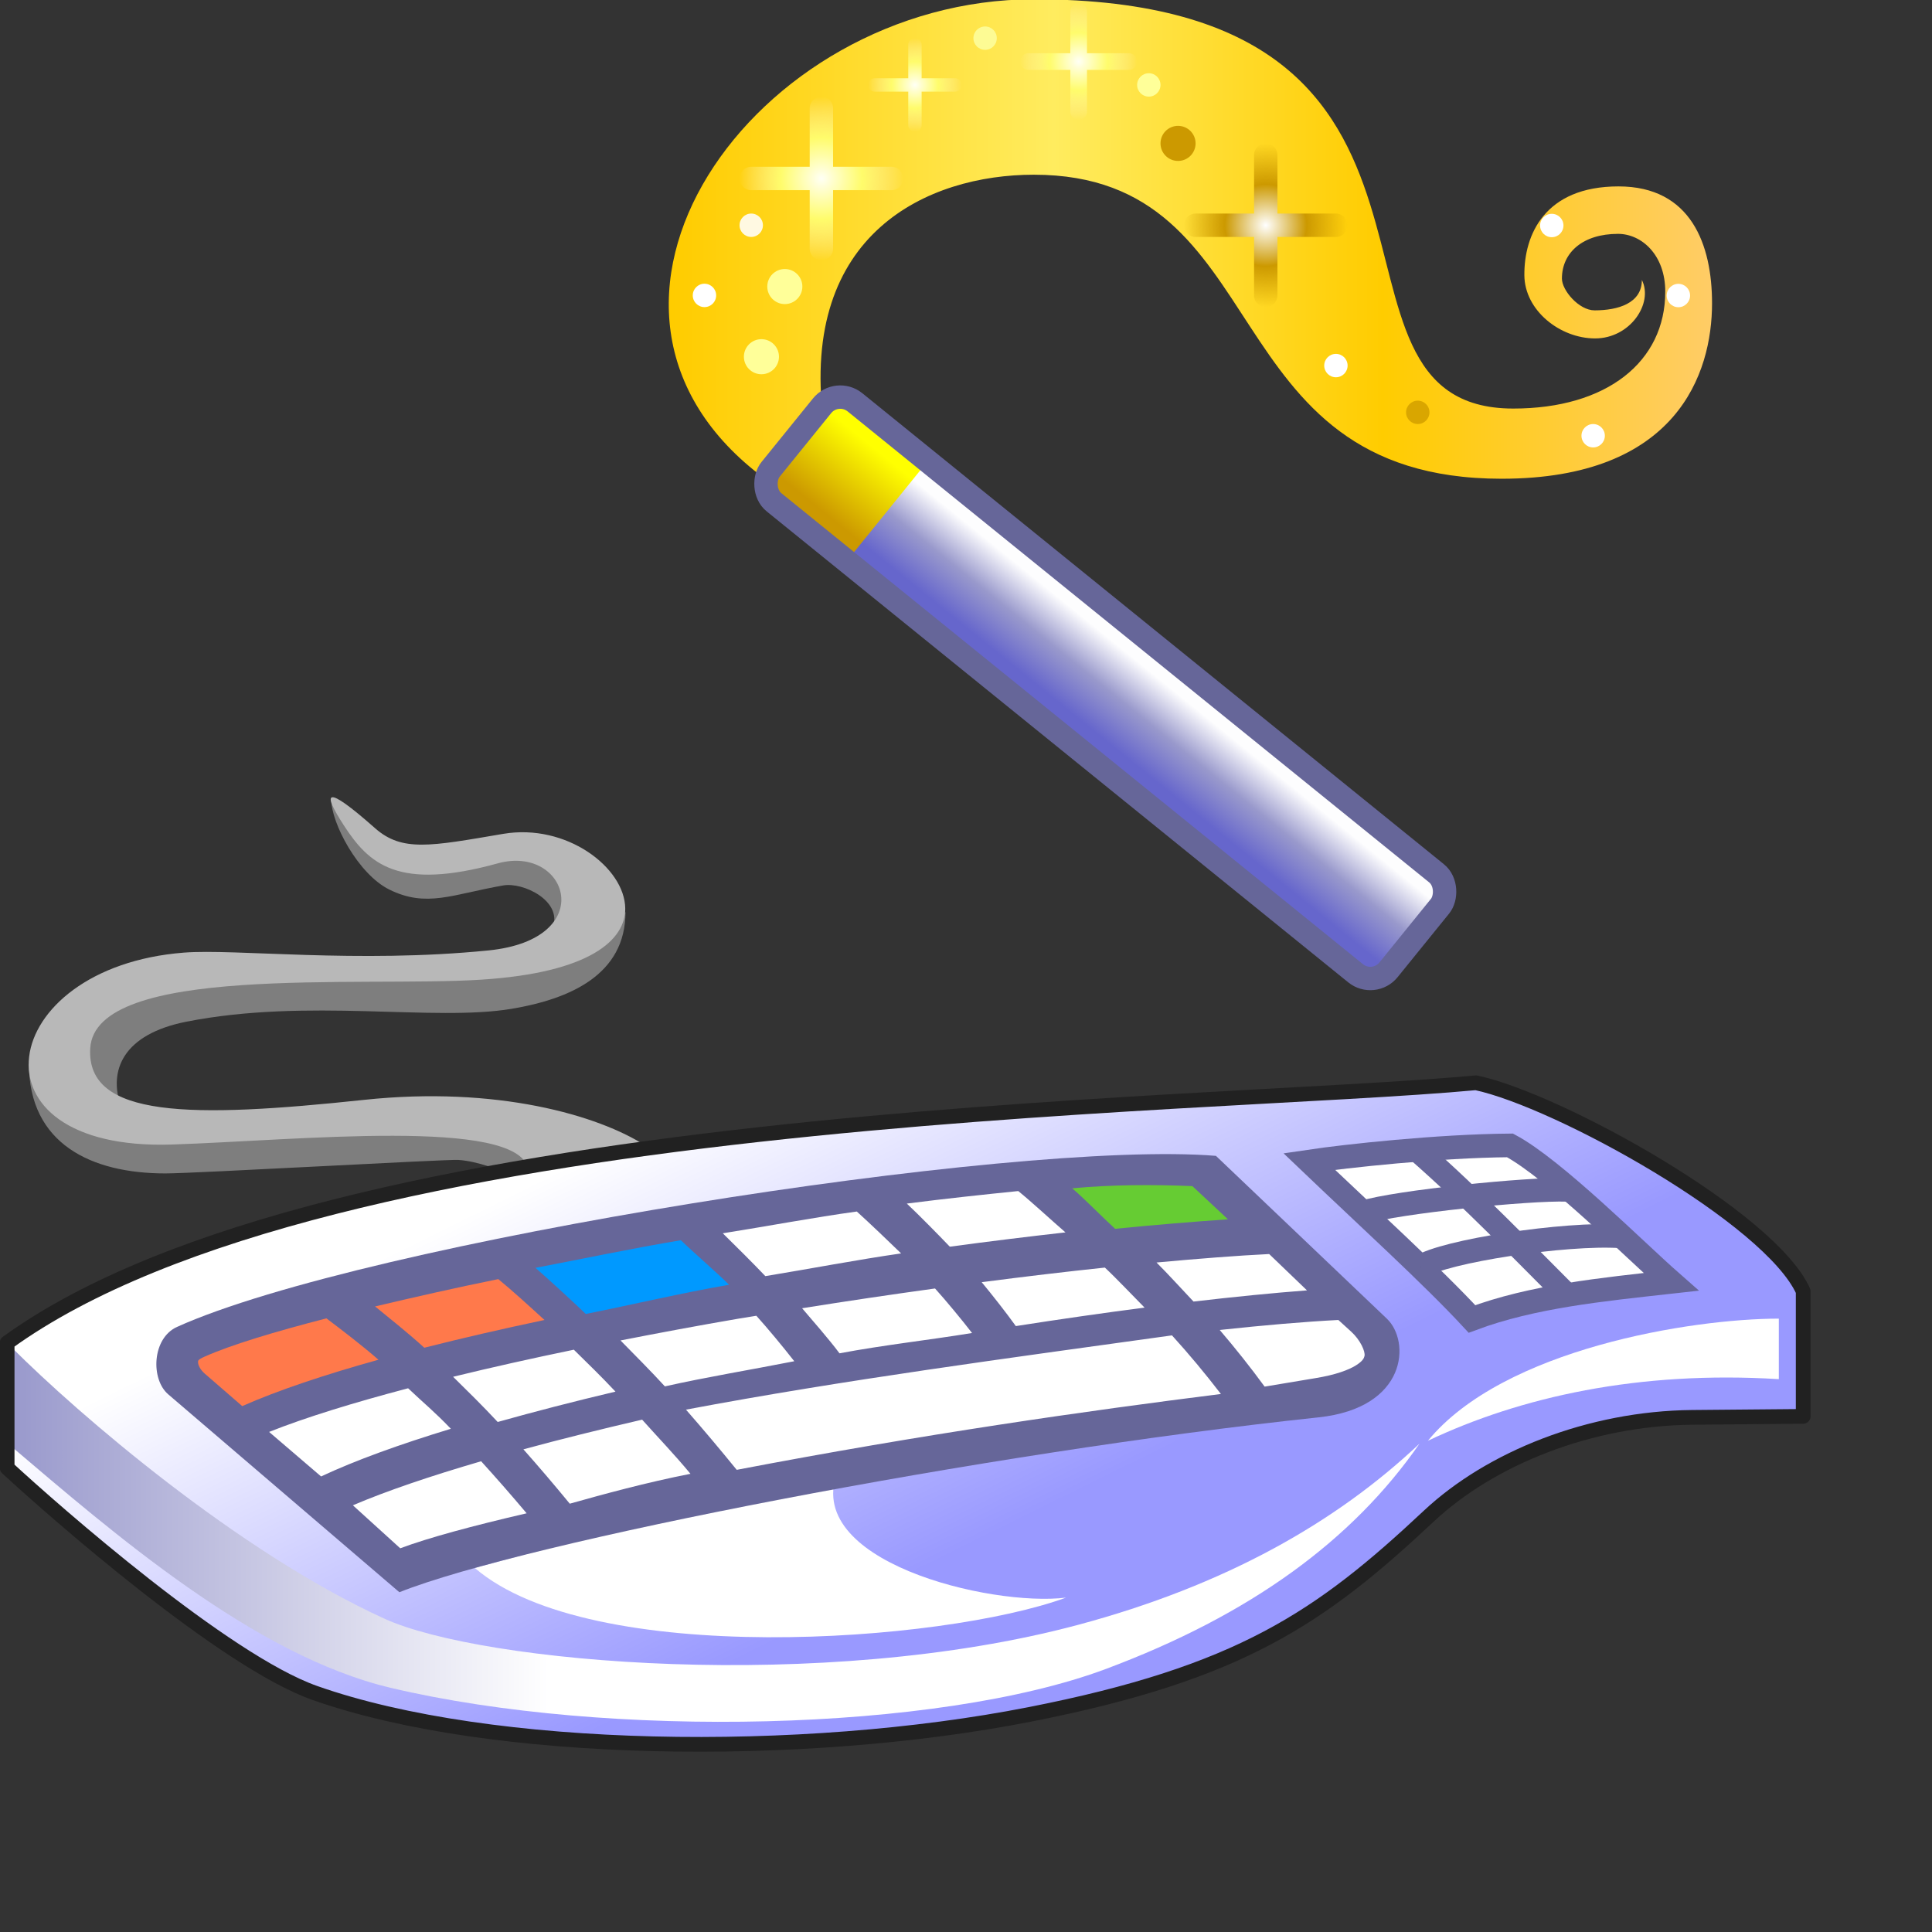 <?xml version="1.0" encoding="UTF-8" standalone="no"?>
<svg
   width="16"
   height="16"
   viewBox="0 0 16 16"
   version="1.1"
   id="svg8"
   inkscape:version="1.3.2 (1:1.3.2+202311252150+091e20ef0f)"
   sodipodi:docname="auto-type.16.svg"
   inkscape:export-filename="/media/klapeto/Αρχεία/WindowsXP Theme/Vectors/RASTER/auto-type.png"
   inkscape:export-xdpi="96"
   inkscape:export-ydpi="96"
   xmlns:inkscape="http://www.inkscape.org/namespaces/inkscape"
   xmlns:sodipodi="http://sodipodi.sourceforge.net/DTD/sodipodi-0.dtd"
   xmlns:xlink="http://www.w3.org/1999/xlink"
   xmlns="http://www.w3.org/2000/svg"
   xmlns:svg="http://www.w3.org/2000/svg"
   xmlns:rdf="http://www.w3.org/1999/02/22-rdf-syntax-ns#"
   xmlns:cc="http://creativecommons.org/ns#"
   xmlns:dc="http://purl.org/dc/elements/1.1/">
  <rect x="0" y="0" width="16" height="16" fill="#333333" stroke="none"/>
  <defs
     id="defs2">
    <linearGradient
       gradientTransform="matrix(-0.008,-0.027,-0.062,0.018,85.15,172.277)"
       gradientUnits="userSpaceOnUse"
       id="gradient5-4"
       spreadMethod="pad"
       x1="-819.2"
       x2="819.2">
      <stop
         offset="0.0"
         stop-color="#ffff99"
         id="stop71-9" />
      <stop
         offset="1.0"
         stop-color="#ffffff"
         id="stop73-0" />
    </linearGradient>
    <linearGradient
       gradientTransform="matrix(-0.008,-0.027,-0.062,0.018,85.15,172.277)"
       gradientUnits="userSpaceOnUse"
       id="gradient6-9"
       spreadMethod="pad"
       x1="-819.2"
       x2="819.2">
      <stop
         offset="0.0"
         stop-color="#ffff99"
         id="stop76-1" />
      <stop
         offset="1.0"
         stop-color="#ffffff"
         id="stop78-7" />
    </linearGradient>
    <radialGradient
       cx="0"
       cy="0"
       gradientTransform="matrix(0.04,0,0,0.04,171.44,61.365)"
       gradientUnits="userSpaceOnUse"
       id="gradient7-7"
       r="819.2"
       spreadMethod="pad">
      <stop
         offset="0.0"
         stop-color="#ffff99"
         id="stop81-1" />
      <stop
         offset="0.333"
         stop-color="#ffff00"
         id="stop83-1" />
      <stop
         offset="1.0"
         stop-color="#f26c21"
         id="stop85-5" />
    </radialGradient>
    <radialGradient
       cx="0"
       cy="0"
       gradientTransform="matrix(0.032,0,0,0.032,218.829,174.298)"
       gradientUnits="userSpaceOnUse"
       id="gradient8-9"
       r="819.2"
       spreadMethod="pad">
      <stop
         offset="0.0"
         stop-color="#ffff99"
         id="stop88-7" />
      <stop
         offset="0.22"
         stop-color="#ffff00"
         id="stop90-7" />
      <stop
         offset="1.0"
         stop-color="#ff9933"
         id="stop92-67" />
    </radialGradient>
    <radialGradient
       cx="0"
       cy="0"
       gradientTransform="matrix(0.02,0,0,0.02,251.139,91.521)"
       gradientUnits="userSpaceOnUse"
       id="gradient9-3"
       r="819.2"
       spreadMethod="pad">
      <stop
         offset="0.0"
         stop-color="#ffff99"
         id="stop95-6" />
      <stop
         offset="0.298"
         stop-color="#ffff00"
         id="stop97-5" />
      <stop
         offset="1.0"
         stop-color="#ff9933"
         id="stop99-6" />
    </radialGradient>
    <radialGradient
       cx="0"
       cy="0"
       gradientTransform="matrix(0.02,0,0,0.02,126.514,17.669)"
       gradientUnits="userSpaceOnUse"
       id="gradient10-3"
       r="819.2"
       spreadMethod="pad">
      <stop
         offset="0.0"
         stop-color="#ffff99"
         id="stop102-9" />
      <stop
         offset="0.298"
         stop-color="#ffff00"
         id="stop104-4" />
      <stop
         offset="1.0"
         stop-color="#ff9933"
         id="stop106-8" />
    </radialGradient>
    <radialGradient
       cx="0"
       cy="0"
       gradientTransform="matrix(0.02,0,0,0.02,174.517,236.456)"
       gradientUnits="userSpaceOnUse"
       id="gradient11-1"
       r="819.2"
       spreadMethod="pad">
      <stop
         offset="0.0"
         stop-color="#ffff99"
         id="stop109-2" />
      <stop
         offset="0.298"
         stop-color="#ffff00"
         id="stop111-9" />
      <stop
         offset="1.0"
         stop-color="#ff9933"
         id="stop113-3" />
    </radialGradient>
    <radialGradient
       cx="0"
       cy="0"
       gradientTransform="matrix(0.02,0,0,0.02,233.907,238.61)"
       gradientUnits="userSpaceOnUse"
       id="gradient12-90"
       r="819.2"
       spreadMethod="pad">
      <stop
         offset="0.0"
         stop-color="#ffff99"
         id="stop116-8" />
      <stop
         offset="0.298"
         stop-color="#ffff00"
         id="stop118-8" />
      <stop
         offset="1.0"
         stop-color="#ff9933"
         id="stop120-5" />
    </radialGradient>
    <radialGradient
       cx="0"
       cy="0"
       gradientTransform="matrix(0.02,0,0,0.02,65.893,33.055)"
       gradientUnits="userSpaceOnUse"
       id="gradient13-0"
       r="819.2"
       spreadMethod="pad">
      <stop
         offset="0.0"
         stop-color="#ffff99"
         id="stop123-96" />
      <stop
         offset="0.298"
         stop-color="#ffff00"
         id="stop125-38" />
      <stop
         offset="1.0"
         stop-color="#ff9933"
         id="stop127-5" />
    </radialGradient>
    <linearGradient
       inkscape:collect="always"
       xlink:href="#linearGradient12"
       id="linearGradient13"
       x1="26.592"
       y1="21.304"
       x2="32.432"
       y2="33.117"
       gradientUnits="userSpaceOnUse" />
    <linearGradient
       id="linearGradient12"
       inkscape:collect="always">
      <stop
         style="stop-color:#ffffff;stop-opacity:1;"
         offset="0"
         id="stop12" />
      <stop
         style="stop-color:#9999ff;stop-opacity:1"
         offset="1"
         id="stop13" />
    </linearGradient>
    <linearGradient
       inkscape:collect="always"
       xlink:href="#linearGradient17"
       id="linearGradient22"
       x1="13.094"
       y1="30.124"
       x2="26.705"
       y2="30.124"
       gradientUnits="userSpaceOnUse"
       gradientTransform="translate(-0.213,0.266)" />
    <linearGradient
       id="linearGradient17"
       inkscape:collect="always">
      <stop
         style="stop-color:#9999cc;stop-opacity:1"
         offset="0"
         id="stop16" />
      <stop
         style="stop-color:#ffffff;stop-opacity:1;"
         offset="1"
         id="stop17" />
    </linearGradient>
    <linearGradient
       inkscape:collect="always"
       xlink:href="#linearGradient116095"
       id="linearGradient116097"
       x1="-54.761"
       y1="9.524"
       x2="-10.361"
       y2="9.524"
       gradientUnits="userSpaceOnUse" />
    <linearGradient
       inkscape:collect="always"
       id="linearGradient116095">
      <stop
         style="stop-color:#ffcc00;stop-opacity:1"
         offset="0"
         id="stop116091" />
      <stop
         style="stop-color:#ffec5f;stop-opacity:1"
         offset="0.366"
         id="stop116193" />
      <stop
         style="stop-color:#ffcc00;stop-opacity:1"
         offset="0.683"
         id="stop176803" />
      <stop
         style="stop-color:#ffcc66;stop-opacity:1"
         offset="1"
         id="stop116093" />
    </linearGradient>
    <radialGradient
       inkscape:collect="always"
       xlink:href="#linearGradient142567"
       id="radialGradient142569"
       cx="-48.444"
       cy="6.935"
       fx="-48.444"
       fy="6.935"
       r="3.5"
       gradientUnits="userSpaceOnUse" />
    <linearGradient
       inkscape:collect="always"
       id="linearGradient142567">
      <stop
         style="stop-color:#fffff5;stop-opacity:1"
         offset="0"
         id="stop142563" />
      <stop
         style="stop-color:#fffc6b;stop-opacity:1"
         offset="0.5"
         id="stop198543" />
      <stop
         style="stop-color:#ffedb1;stop-opacity:0"
         offset="1"
         id="stop142565" />
    </linearGradient>
    <radialGradient
       inkscape:collect="always"
       xlink:href="#linearGradient250497"
       id="radialGradient250499"
       cx="-29.444"
       cy="8.935"
       fx="-29.444"
       fy="8.935"
       r="3.5"
       gradientUnits="userSpaceOnUse" />
    <linearGradient
       inkscape:collect="always"
       id="linearGradient250497">
      <stop
         style="stop-color:#ffffff;stop-opacity:1"
         offset="0"
         id="stop250493" />
      <stop
         style="stop-color:#cc9900;stop-opacity:1"
         offset="0.5"
         id="stop250670" />
      <stop
         style="stop-color:#cc9900;stop-opacity:0.002"
         offset="1"
         id="stop250495" />
    </linearGradient>
    <radialGradient
       inkscape:collect="always"
       xlink:href="#linearGradient142567"
       id="radialGradient229503"
       cx="-37.444"
       cy="1.935"
       fx="-37.444"
       fy="1.935"
       r="2.5"
       gradientUnits="userSpaceOnUse" />
    <radialGradient
       inkscape:collect="always"
       xlink:href="#linearGradient142567"
       id="radialGradient229495"
       cx="-44.444"
       cy="2.935"
       fx="-44.444"
       fy="2.935"
       r="2"
       gradientUnits="userSpaceOnUse" />
    <linearGradient
       inkscape:collect="always"
       xlink:href="#linearGradient18715"
       id="linearGradient18717"
       x1="20.817"
       y1="51.874"
       x2="20.817"
       y2="48.374"
       gradientUnits="userSpaceOnUse"
       gradientTransform="translate(-16.749,-1.874)" />
    <linearGradient
       inkscape:collect="always"
       id="linearGradient18715">
      <stop
         style="stop-color:#6666cc;stop-opacity:1"
         offset="0"
         id="stop18711" />
      <stop
         style="stop-color:#9999cc;stop-opacity:1"
         offset="0.5"
         id="stop34894" />
      <stop
         style="stop-color:#fdfdfe;stop-opacity:1"
         offset="1"
         id="stop18713" />
    </linearGradient>
    <linearGradient
       inkscape:collect="always"
       xlink:href="#linearGradient93599"
       id="linearGradient93601"
       x1="-9.432"
       y1="50"
       x2="-9.432"
       y2="46.5"
       gradientUnits="userSpaceOnUse" />
    <linearGradient
       inkscape:collect="always"
       id="linearGradient93599">
      <stop
         style="stop-color:#cc9900;stop-opacity:1"
         offset="0"
         id="stop93595" />
      <stop
         style="stop-color:#ffff00;stop-opacity:1"
         offset="1"
         id="stop93597" />
    </linearGradient>
  </defs>
  <sodipodi:namedview
     showguides="false"
     id="base"
     pagecolor="#ffffff"
     bordercolor="#666666"
     borderopacity="1.0"
     inkscape:pageopacity="0.0"
     inkscape:pageshadow="2"
     inkscape:zoom="36.40481"
     inkscape:cx="4.7383849"
     inkscape:cy="20.725283"
     inkscape:document-units="px"
     inkscape:current-layer="layer1"
     inkscape:document-rotation="0"
     showgrid="true"
     units="px"
     fit-margin-top="2"
     fit-margin-left="2"
     fit-margin-bottom="2"
     fit-margin-right="2"
     inkscape:window-width="3840"
     inkscape:window-height="2058"
     inkscape:window-x="0"
     inkscape:window-y="0"
     inkscape:window-maximized="1"
     inkscape:snap-bbox="true"
     inkscape:snap-smooth-nodes="true"
     inkscape:snap-global="false"
     inkscape:pagecheckerboard="0"
     scale-x="1"
     inkscape:showpageshadow="2"
     inkscape:deskcolor="#d1d1d1">
    <inkscape:grid
       type="xygrid"
       id="grid847"
       originx="0"
       originy="0"
       spacingy="1"
       spacingx="1"
       units="px"
       visible="true" />
    <inkscape:grid
       spacingy="0.5"
       spacingx="0.5"
       id="grid873"
       type="xygrid"
       originx="0"
       originy="0"
       units="px"
       visible="true" />
  </sodipodi:namedview>
  <g
     inkscape:label="Layer 1"
     inkscape:groupmode="layer"
     id="layer1"
     transform="translate(-91.938,-88.637)">
    <g
       id="g22"
       transform="matrix(0.326,0,0,0.326,87.839,91.41)">
      <path
         sodipodi:nodetypes="ccccsssscc"
         id="path17"
         d="M 12.755,25.605 C 20.972,19.651 43.009,19.657 50.068,19 c 2.093,0.445 7.472,3.426 8.313,5.296 v 3.179 L 55.568,27.5 c -2.613,0.024 -5.13,1.04 -6.699,2.51 C 46.116,32.59 44.068,34 38.727,35.047 32.964,36.178 25.061,36.086 20.568,34.5 18.282,33.693 13.97,29.905 12.755,28.783 Z"
         style="opacity:1;fill:url(#linearGradient13);fill-opacity:1;stroke:none;stroke-width:0.374;stroke-linecap:butt;stroke-linejoin:round;stroke-miterlimit:4;stroke-dasharray:none;stroke-opacity:1" />
      <path
         style="opacity:1;fill:url(#linearGradient22);fill-opacity:1;stroke:none;stroke-width:1px;stroke-linecap:butt;stroke-linejoin:miter;stroke-opacity:1"
         d="m 12.88,25.734 c 1.685,1.685 5.733,5.175 9.454,6.878 2.48,1.136 11.163,1.891 17.626,0.159 3.737,-1.001 6.554,-2.601 8.674,-4.603 -1.706,2.458 -4.296,4.35 -7.963,5.722 -4.275,1.599 -12.642,1.788 -18.172,0.481 -3.478,-0.822 -7.081,-3.962 -9.653,-6.145 z"
         id="path2-5"
         sodipodi:nodetypes="csscsscc" />
      <path
         style="opacity:1;fill:#7e7e7e;fill-opacity:1;stroke:none;stroke-width:0.187px;stroke-linecap:butt;stroke-linejoin:miter;stroke-opacity:1"
         d="m 13.308,18.514 c 0,2.047 1.597,2.789 3.467,2.789 0.748,0 7.13,-0.362 7.439,-0.343 0.503,0.031 1.101,0.283 1.101,0.283 l 1.796,-0.301 -3.043,-1.135 -3.366,0.187 -4.488,0.374 z"
         id="path1160"
         sodipodi:nodetypes="csscccccc" />
      <path
         style="opacity:1;fill:#7e7e7e;fill-opacity:1;stroke:none;stroke-width:0.187px;stroke-linecap:butt;stroke-linejoin:miter;stroke-opacity:1"
         d="m 15.653,19.621 c -0.34,-0.937 0.053,-1.856 1.653,-2.172 3.098,-0.611 6.285,0.006 8.273,-0.329 1.475,-0.249 2.884,-0.865 2.884,-2.454 l -1.215,0.28 -1.496,1.028 -4.114,0.093 h -4.862 l -2.618,1.496 0.374,1.683 z"
         id="path1158"
         sodipodi:nodetypes="csscccccccc" />
      <path
         style="opacity:1;fill:#7e7e7e;fill-opacity:1;stroke:none;stroke-width:0.187px;stroke-linecap:butt;stroke-linejoin:miter;stroke-opacity:1"
         d="m 20.985,11.784 c 0,0.618 0.687,1.916 1.477,2.307 0.949,0.47 1.602,0.122 2.896,-0.104 0.505,-0.088 1.492,0.386 1.264,1.055 l 0.974,-0.016 -0.636,-1.867 -2.482,-0.147 -1.601,0.323 z"
         id="path1219"
         sodipodi:nodetypes="csscccccc" />
      <path
         style="opacity:1;fill:#b8b8b8;fill-opacity:1;stroke:none;stroke-width:0.187px;stroke-linecap:butt;stroke-linejoin:miter;stroke-opacity:1"
         d="m 25.99,21.185 c -0.28,-1.309 -5.849,-0.721 -9.047,-0.616 -5.31,0.174 -4.468,-4.501 0.3,-4.875 1.309,-0.103 4.394,0.28 7.74,-0.056 2.826,-0.284 2.013,-2.701 0.237,-2.212 -2.54,0.7 -3.272,0.021 -3.913,-0.967 -0.547,-0.844 -0.506,-1.077 0.792,0.072 0.691,0.611 1.41,0.46 3.257,0.146 1.608,-0.273 3.088,0.856 3.101,1.892 0.01,0.793 -0.876,1.637 -3.676,1.813 -3.077,0.193 -9.789,-0.405 -9.915,1.742 -0.105,1.778 2.564,1.778 6.958,1.31 3.359,-0.357 5.952,0.386 7.169,1.176"
         id="path1156"
         sodipodi:nodetypes="csssssssssssc" />
      <path
         sodipodi:nodetypes="ccccsssscc"
         id="path1181"
         d="M 12.755,25.605 C 20.972,19.651 43.009,19.657 50.068,19 c 2.093,0.445 7.472,3.426 8.313,5.296 v 3.179 L 55.568,27.5 c -2.613,0.024 -5.13,1.04 -6.699,2.51 C 46.116,32.59 44.068,34 38.727,35.047 32.964,36.178 25.061,36.086 20.568,34.5 18.282,33.693 13.97,29.905 12.755,28.783 Z"
         style="opacity:1;fill:none;fill-opacity:1;stroke:#212121;stroke-width:0.374;stroke-linecap:butt;stroke-linejoin:round;stroke-miterlimit:4;stroke-dasharray:none;stroke-opacity:1" />
      <path
         style="opacity:1;fill:#ffffff;fill-opacity:1;stroke:none;stroke-width:1px;stroke-linecap:butt;stroke-linejoin:miter;stroke-opacity:1"
         d="m 33.873,28.826 c -0.999,2.32 3.864,3.491 5.782,3.253 -3.153,1.152 -12.077,1.784 -15.019,-0.753 z"
         id="path4"
         sodipodi:nodetypes="cccc" />
      <path
         style="opacity:1;fill:#666699;fill-opacity:1;stroke:none;stroke-width:1px;stroke-linecap:butt;stroke-linejoin:miter;stroke-opacity:1"
         d="m 22.719,31.942 c 3.206,-1.274 14.879,-3.543 23.349,-4.442 2.26,-0.24 2.34,-1.932 1.737,-2.507 L 43.463,20.857 c -5.102,-0.42 -21.638,2.199 -26.392,4.345 -0.636,0.287 -0.674,1.328 -0.224,1.713 z"
         id="path1"
         sodipodi:nodetypes="csscssc" />
      <path
         style="fill:#ffffff;fill-opacity:1;stroke:none;stroke-width:1px;stroke-linecap:butt;stroke-linejoin:miter;stroke-opacity:1"
         d="m 48.848,28.094 c 1.919,-2.339 6.709,-3.102 8.914,-3.102 v 1.537 C 54.198,26.311 51.206,26.978 48.848,28.094 Z"
         id="path3"
         sodipodi:nodetypes="cccc" />
      <path
         id="path8"
         style="opacity:1;fill:#ffffff;fill-opacity:1;stroke:none;stroke-width:1px;stroke-linecap:butt;stroke-linejoin:miter;stroke-opacity:1"
         d="m 38.441,21.751 c -0.876,0.089 -1.828,0.19 -2.831,0.318 0.302,0.284 0.792,0.781 1.092,1.095 1.016,-0.137 1.995,-0.257 2.938,-0.363 -0.347,-0.3 -0.864,-0.779 -1.199,-1.05 z m -4.102,0.52 c -1.06,0.145 -2.298,0.378 -3.404,0.553 0.317,0.311 0.788,0.779 1.081,1.088 1.11,-0.182 2.36,-0.421 3.449,-0.577 -0.317,-0.309 -0.806,-0.775 -1.126,-1.065 z m 10.476,1.08 c -0.807,0.039 -1.82,0.119 -2.862,0.215 0.261,0.257 0.682,0.719 0.94,0.992 1.013,-0.118 2.03,-0.22 2.883,-0.284 z m -4.174,0.344 c -0.988,0.104 -2.038,0.229 -3.129,0.371 0.241,0.289 0.637,0.792 0.867,1.115 1.129,-0.176 2.225,-0.334 3.271,-0.469 -0.281,-0.283 -0.726,-0.754 -1.01,-1.018 z m -4.314,0.531 c -1.108,0.153 -2.237,0.32 -3.377,0.502 0.266,0.314 0.673,0.774 0.95,1.145 1.118,-0.211 2.263,-0.335 3.367,-0.516 -0.253,-0.329 -0.673,-0.836 -0.94,-1.131 z m -4.539,0.693 c -0.148,0.025 -0.297,0.047 -0.445,0.072 -1.016,0.174 -2.019,0.362 -3.006,0.555 0.347,0.354 0.778,0.785 1.127,1.167 1.065,-0.239 2.17,-0.419 3.287,-0.639 -0.297,-0.38 -0.671,-0.831 -0.963,-1.155 z m 14.785,0.107 c -0.873,0.045 -1.888,0.133 -3.014,0.254 0.393,0.459 0.775,0.939 1.141,1.439 0.417,-0.068 0.884,-0.149 1.289,-0.215 0.518,-0.084 0.849,-0.211 1.029,-0.324 0.18,-0.113 0.206,-0.185 0.219,-0.24 0.025,-0.111 -0.105,-0.405 -0.336,-0.615 z m -4.225,0.391 c -4.161,0.579 -8.345,1.132 -12.348,1.887 0.433,0.495 0.864,1.006 1.289,1.529 C 36.036,27.925 40.141,27.34 43.589,26.906 43.191,26.388 42.776,25.89 42.347,25.418 Z M 27.152,25.781 c -1.072,0.222 -2.103,0.452 -3.068,0.688 0.391,0.385 0.738,0.725 1.133,1.148 0.937,-0.263 1.937,-0.522 2.992,-0.771 -0.371,-0.395 -0.693,-0.706 -1.057,-1.064 z m -4.211,0.98 c -1.387,0.366 -2.604,0.74 -3.531,1.109 l 1.32,1.131 c 0.869,-0.408 1.993,-0.814 3.297,-1.211 -0.417,-0.435 -0.679,-0.643 -1.086,-1.029 z m 5.945,0.797 c -1.058,0.246 -2.073,0.497 -3.016,0.754 0.396,0.446 0.789,0.908 1.178,1.381 0.849,-0.239 1.944,-0.539 3.066,-0.759 -0.425,-0.512 -0.798,-0.895 -1.228,-1.376 z m -4.09,1.057 c -1.285,0.375 -2.402,0.753 -3.258,1.119 l 1.203,1.092 c 0.719,-0.269 1.836,-0.57 3.211,-0.889 -0.382,-0.454 -0.769,-0.896 -1.156,-1.322 z"
         sodipodi:nodetypes="cccccccccccccccccccccccccccccccccccsssccccccccccccccccccccccccccc" />
      <path
         style="opacity:1;fill:#ffffff;fill-opacity:1;stroke:#666699;stroke-width:0.6;stroke-linecap:butt;stroke-linejoin:miter;stroke-dasharray:none;stroke-opacity:1"
         d="m 45.832,21 c 1.438,1.373 3.125,2.908 4.135,4 1.536,-0.574 3.303,-0.747 5.059,-0.942 C 54.128,23.27 52.056,21.191 50.933,20.591 49.102,20.606 46.761,20.862 45.832,21 Z"
         id="path9"
         sodipodi:nodetypes="ccccc" />
      <path
         style="fill:#000000;stroke:#666699;stroke-width:0.6;stroke-dasharray:none;stroke-opacity:1"
         d="m 48.57,20.706 c 1.382,1.207 2.779,2.66 3.714,3.592"
         id="path7"
         sodipodi:nodetypes="cc" />
      <path
         style="fill:#000000;stroke:#666699;stroke-width:0.6;stroke-dasharray:none;stroke-opacity:1"
         d="m 47.201,22.293 c 0.86,-0.267 4.219,-0.608 5.178,-0.573"
         id="path10"
         sodipodi:nodetypes="cc" />
      <path
         style="fill:#000000;stroke:#666699;stroke-width:0.6;stroke-dasharray:none;stroke-opacity:1"
         d="m 48.656,23.676 c 0.603,-0.398 3.684,-0.868 5.089,-0.775"
         id="path10-3"
         sodipodi:nodetypes="cc" />
      <path
         id="path18"
         style="opacity:1;fill:#ff794b;fill-opacity:1;stroke:none;stroke-width:1px;stroke-linecap:butt;stroke-linejoin:miter;stroke-opacity:1"
         d="m 25.232,23.988 c -1.1,0.222 -2.176,0.469 -3.13,0.694 0.363,0.296 0.873,0.703 1.25,1.049 0.958,-0.243 1.982,-0.479 3.053,-0.705 -0.37,-0.339 -0.826,-0.755 -1.173,-1.038 z m -4.366,0.997 c -1.336,0.344 -2.429,0.676 -3.096,0.973 -0.189,0.084 -0.164,0.108 -0.164,0.152 -5.44e-4,0.044 0.041,0.172 0.178,0.287 l 0.943,0.817 c 0.919,-0.406 2.099,-0.799 3.461,-1.178 -0.409,-0.358 -0.944,-0.766 -1.322,-1.051 z"
         sodipodi:nodetypes="ccccccsccccc" />
      <path
         id="path19"
         style="opacity:1;fill:#0099ff;fill-opacity:1;stroke:none;stroke-width:1px;stroke-linecap:butt;stroke-linejoin:miter;stroke-opacity:1"
         d="m 29.869,23 c -1.203,0.201 -2.533,0.48 -3.692,0.702 0.334,0.291 0.932,0.84 1.278,1.171 1.134,-0.226 2.455,-0.538 3.639,-0.742 -0.295,-0.296 -0.887,-0.806 -1.224,-1.131 z m -10.459,4.871 1.32,1.131 z m 2.129,1.863 1.203,1.092 z"
         sodipodi:nodetypes="ccccccccccc" />
      <path
         id="path20"
         style="opacity:1;fill:#66cc33;fill-opacity:1;stroke:none;stroke-width:1px;stroke-linecap:butt;stroke-linejoin:miter;stroke-opacity:1"
         d="m 39.812,21.682 c 0.316,0.268 0.767,0.735 1.09,1.028 0.979,-0.099 2.046,-0.185 2.866,-0.241 L 42.865,21.626 c -0.987,-0.043 -2.072,-0.038 -3.053,0.056 z"
         sodipodi:nodetypes="cccccc" />
    </g>
    <g
       id="g1"
       transform="matrix(0.036,0,0,0.036,97.024,88.126)">
      <g
         id="g321943"
         transform="matrix(5.38,0,0,5.38,308.308,17.942)">
        <path
           style="opacity:1;fill:url(#linearGradient116097);fill-opacity:1;stroke:none;stroke-width:1px;stroke-linecap:butt;stroke-linejoin:miter;stroke-opacity:1"
           d="m -48.361,17.274 c -1,-8 4.472,-10.5 9,-10.5 10.5,0 7.5,13 20,13 7.5,0 9,-4.5 9,-7.5 0,-2.5 -0.89,-5 -4,-5 -3.156,0 -4.041,2.074 -4.025,3.805 0.014,1.5 1.525,2.695 3.025,2.695 1.5,0 2.5,-1.5 2,-2.5 0,1 -1.022,1.3 -2.022,1.3 -0.672,0 -1.397,-0.858 -1.397,-1.358 0,-1.118 0.899,-1.913 2.399,-1.913 1,0 2.02,0.889 2.02,2.47 0,3 -2.5,5 -6.5,5 -9.5,0 0,-17.5 -20.5,-17.5 -12,0 -21.304,13.246 -11.5,20.5 0.5,0 2.5,-2.5 2.5,-2.5 z"
           id="path112760"
           sodipodi:nodetypes="csssssscsssssscc" />
        <path
           id="path131392"
           style="color:#000000;opacity:1;fill:url(#radialGradient142569);fill-opacity:1;stroke-linecap:round;-inkscape-stroke:none"
           d="m -48.444,3.435 a 0.5,0.5 0 0 0 -0.5,0.5 v 2.5 h -2.5 a 0.5,0.5 0 0 0 -0.5,0.5 0.5,0.5 0 0 0 0.5,0.5 h 2.5 v 2.5 a 0.5,0.5 0 0 0 0.5,0.5 0.5,0.5 0 0 0 0.5,-0.5 v -2.5 h 2.5 a 0.5,0.5 0 0 0 0.5,-0.5 0.5,0.5 0 0 0 -0.5,-0.5 h -2.5 v -2.5 a 0.5,0.5 0 0 0 -0.5,-0.5 z" />
        <path
           id="path131392-06"
           style="color:#000000;opacity:1;fill:url(#radialGradient250499);fill-opacity:1;stroke-linecap:round;-inkscape-stroke:none"
           d="m -29.444,5.435 a 0.5,0.5 0 0 0 -0.5,0.5 v 2.5 h -2.5 a 0.5,0.5 0 0 0 -0.5,0.5 0.5,0.5 0 0 0 0.5,0.5 h 2.5 v 2.5 a 0.5,0.5 0 0 0 0.5,0.5 0.5,0.5 0 0 0 0.5,-0.5 V 9.435 h 2.5 a 0.5,0.5 0 0 0 0.5,-0.5 0.5,0.5 0 0 0 -0.5,-0.5 h -2.5 v -2.5 a 0.5,0.5 0 0 0 -0.5,-0.5 z" />
        <path
           id="path131392-3"
           style="color:#000000;opacity:1;fill:url(#radialGradient229503);fill-opacity:1;stroke-width:0.714;stroke-linecap:round;-inkscape-stroke:none"
           d="m -37.444,-0.565 a 0.357,0.357 0 0 0 -0.357,0.357 V 1.578 h -1.786 a 0.357,0.357 0 0 0 -0.357,0.357 0.357,0.357 0 0 0 0.357,0.357 h 1.786 v 1.786 a 0.357,0.357 0 0 0 0.357,0.357 0.357,0.357 0 0 0 0.357,-0.357 v -1.786 h 1.786 a 0.357,0.357 0 0 0 0.357,-0.357 0.357,0.357 0 0 0 -0.357,-0.357 h -1.786 v -1.786 a 0.357,0.357 0 0 0 -0.357,-0.357 z" />
        <path
           id="path131392-0"
           style="color:#000000;opacity:1;fill:url(#radialGradient229495);fill-opacity:1;stroke-width:0.571;stroke-linecap:round;-inkscape-stroke:none"
           d="m -44.444,0.935 a 0.286,0.286 0 0 0 -0.286,0.286 v 1.429 h -1.429 a 0.286,0.286 0 0 0 -0.286,0.286 0.286,0.286 0 0 0 0.286,0.286 h 1.429 v 1.429 a 0.286,0.286 0 0 0 0.286,0.286 0.286,0.286 0 0 0 0.286,-0.286 v -1.429 h 1.429 a 0.286,0.286 0 0 0 0.286,-0.286 0.286,0.286 0 0 0 -0.286,-0.286 h -1.429 v -1.429 a 0.286,0.286 0 0 0 -0.286,-0.286 z" />
        <circle
           style="opacity:1;fill:#fff9e2;fill-opacity:1;fill-rule:evenodd;stroke:none;stroke-width:1;stroke-linecap:round;stroke-linejoin:round;stroke-miterlimit:4;stroke-dasharray:none;stroke-opacity:1;stop-color:#000000"
           id="path141492"
           cx="-51.444"
           cy="8.935"
           r="0.5" />
        <circle
           style="opacity:1;fill:#ffffff;fill-opacity:1;fill-rule:evenodd;stroke:none;stroke-width:1;stroke-linecap:round;stroke-linejoin:round;stroke-miterlimit:4;stroke-dasharray:none;stroke-opacity:1;stop-color:#000000"
           id="path141492-20"
           cx="-26.444"
           cy="14.935"
           r="0.5" />
        <circle
           style="opacity:1;fill:#d9a600;fill-opacity:1;fill-rule:evenodd;stroke:none;stroke-width:1;stroke-linecap:round;stroke-linejoin:round;stroke-miterlimit:4;stroke-dasharray:none;stroke-opacity:1;stop-color:#000000"
           id="path141492-23"
           cx="-22.944"
           cy="16.935"
           r="0.5" />
        <circle
           style="opacity:1;fill:#ffffff;fill-opacity:1;fill-rule:evenodd;stroke:none;stroke-width:1;stroke-linecap:round;stroke-linejoin:round;stroke-miterlimit:4;stroke-dasharray:none;stroke-opacity:1;stop-color:#000000"
           id="path141492-7"
           cx="-15.444"
           cy="17.935"
           r="0.5" />
        <circle
           style="opacity:1;fill:#ffffff;fill-opacity:1;fill-rule:evenodd;stroke:none;stroke-width:1;stroke-linecap:round;stroke-linejoin:round;stroke-miterlimit:4;stroke-dasharray:none;stroke-opacity:1;stop-color:#000000"
           id="path141492-5"
           cx="-11.8"
           cy="11.94"
           r="0.5" />
        <circle
           style="opacity:1;fill:#ffffff;fill-opacity:1;fill-rule:evenodd;stroke:none;stroke-width:1;stroke-linecap:round;stroke-linejoin:round;stroke-miterlimit:4;stroke-dasharray:none;stroke-opacity:1;stop-color:#000000"
           id="path141492-9"
           cx="-17.214"
           cy="8.946"
           r="0.5" />
        <circle
           style="opacity:1;fill:#ffff99;fill-opacity:1;fill-rule:evenodd;stroke:none;stroke-width:1;stroke-linecap:round;stroke-linejoin:round;stroke-miterlimit:4;stroke-dasharray:none;stroke-opacity:1;stop-color:#000000"
           id="path141492-6"
           cx="-34.444"
           cy="2.935"
           r="0.5" />
        <circle
           style="opacity:1;fill:#fdfb94;fill-opacity:1;fill-rule:evenodd;stroke:none;stroke-width:1;stroke-linecap:round;stroke-linejoin:round;stroke-miterlimit:4;stroke-dasharray:none;stroke-opacity:1;stop-color:#000000"
           id="path141492-18"
           cx="-41.444"
           cy="0.935"
           r="0.5" />
        <circle
           style="opacity:1;fill:#ffffff;fill-opacity:1;fill-rule:evenodd;stroke:none;stroke-width:1;stroke-linecap:round;stroke-linejoin:round;stroke-miterlimit:4;stroke-dasharray:none;stroke-opacity:1;stop-color:#000000"
           id="path141492-1"
           cx="-53.444"
           cy="11.935"
           r="0.5" />
        <circle
           style="opacity:1;fill:#ffff99;fill-opacity:1;fill-rule:evenodd;stroke:none;stroke-width:0.921;stroke-linecap:round;stroke-linejoin:round;stroke-miterlimit:4;stroke-dasharray:none;stroke-opacity:1;stop-color:#000000"
           id="path141492-2"
           cx="-51.008"
           cy="14.556"
           r="0.75" />
        <circle
           style="opacity:1;fill:#ffff99;fill-opacity:1;fill-rule:evenodd;stroke:none;stroke-width:0.921;stroke-linecap:round;stroke-linejoin:round;stroke-miterlimit:4;stroke-dasharray:none;stroke-opacity:1;stop-color:#000000"
           id="path141492-2-7"
           cx="-50.008"
           cy="11.556"
           r="0.75"
           inkscape:transform-center-x="-0.47550965"
           inkscape:transform-center-y="-0.098321915" />
        <circle
           style="opacity:1;fill:#cc9900;fill-opacity:1;fill-rule:evenodd;stroke:none;stroke-width:0.921;stroke-linecap:round;stroke-linejoin:round;stroke-miterlimit:4;stroke-dasharray:none;stroke-opacity:1;stop-color:#000000"
           id="path141492-2-7-9"
           cx="-33.194"
           cy="5.435"
           r="0.75"
           inkscape:transform-center-x="-0.47550965"
           inkscape:transform-center-y="-0.098321915" />
      </g>
      <g
         id="g322055"
         transform="matrix(4.181,3.386,-3.386,4.181,255.173,-46.475)">
        <rect
           style="opacity:1;fill:url(#linearGradient18717);fill-opacity:1;fill-rule:evenodd;stroke:none;stroke-width:1;stroke-linecap:round;stroke-linejoin:round;stroke-miterlimit:4;stroke-dasharray:none;stroke-opacity:1;stop-color:#000000"
           id="rect18673"
           width="34"
           height="5.5"
           x="-11.932"
           y="45.5"
           rx="1"
           ry="1" />
        <rect
           style="opacity:1;fill:url(#linearGradient93601);fill-opacity:1;fill-rule:evenodd;stroke:none;stroke-width:1;stroke-linecap:round;stroke-linejoin:round;stroke-miterlimit:4;stroke-dasharray:none;stroke-opacity:1;stop-color:#000000"
           id="rect76139"
           width="5"
           height="5.5"
           x="-11.932"
           y="45.5" />
        <rect
           style="opacity:1;fill:none;fill-rule:evenodd;stroke:#666699;stroke-width:1;stroke-linecap:round;stroke-linejoin:round;stroke-miterlimit:4;stroke-dasharray:none;stroke-opacity:1;stop-color:#000000"
           id="rect2527"
           width="34"
           height="5.5"
           x="-11.932"
           y="45.5"
           rx="1"
           ry="1" />
      </g>
    </g>
  </g>
</svg>
